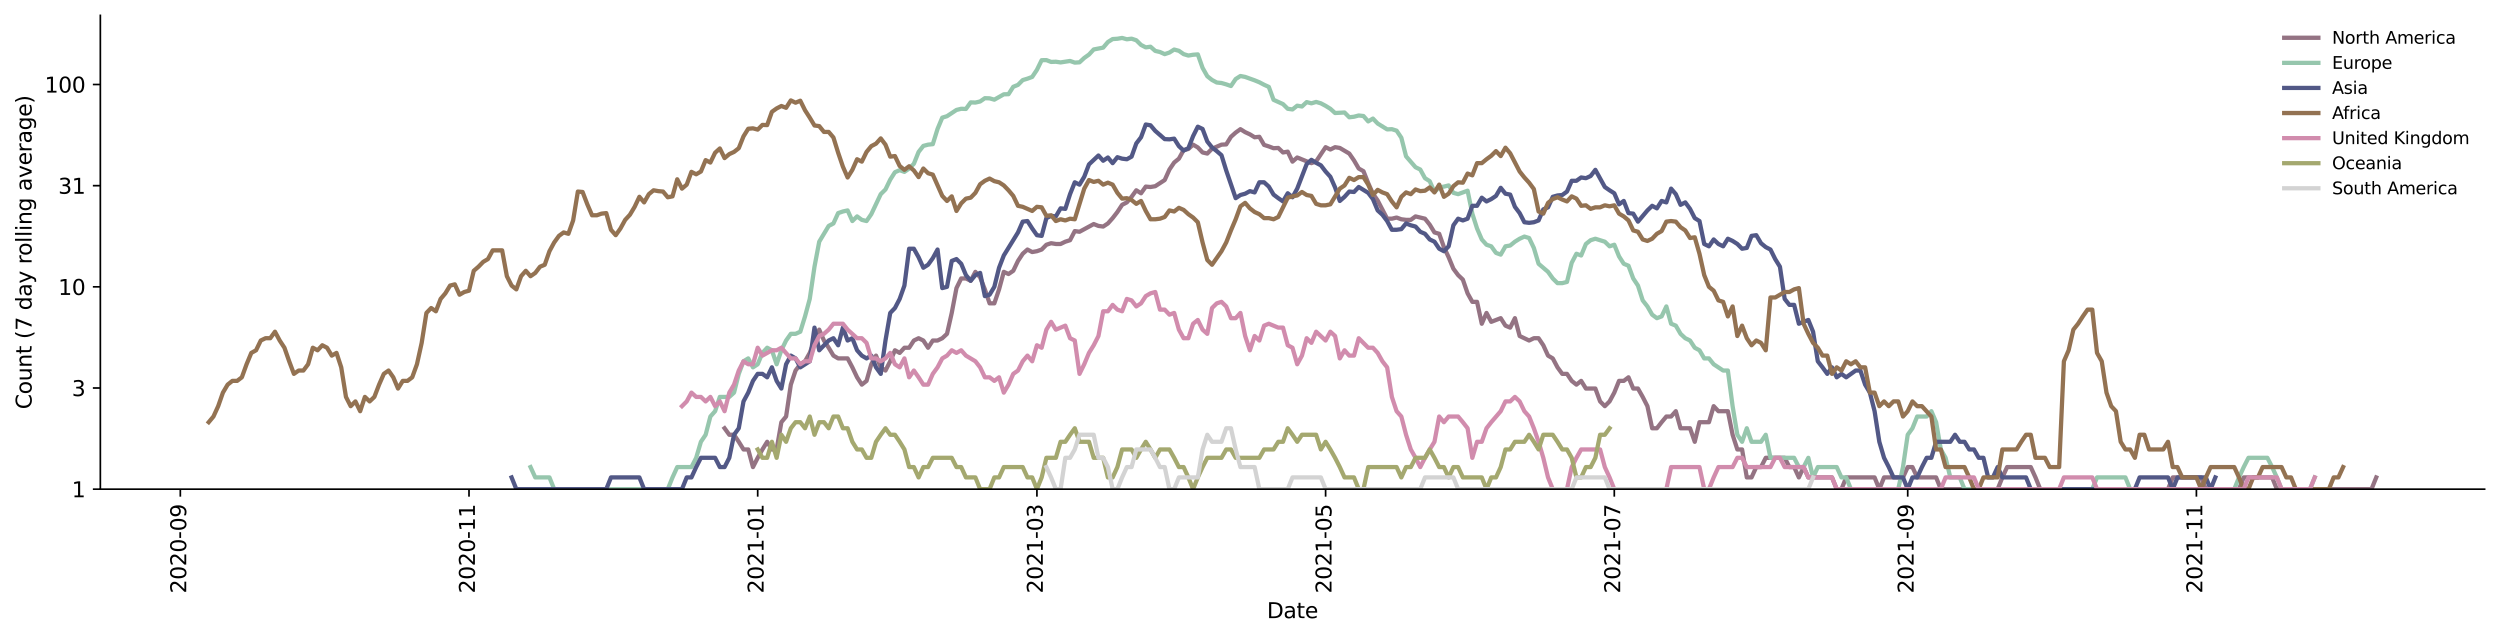 <?xml version="1.0" encoding="utf-8" standalone="no"?>
<!DOCTYPE svg PUBLIC "-//W3C//DTD SVG 1.1//EN"
  "http://www.w3.org/Graphics/SVG/1.1/DTD/svg11.dtd">
<svg height="298.621pt" version="1.1" viewBox="0 0 1170.166 298.621" width="1170.166pt" xmlns="http://www.w3.org/2000/svg" xmlns:xlink="http://www.w3.org/1999/xlink">
 <defs>
  <style type="text/css">*{stroke-linecap:butt;stroke-linejoin:round;}</style>
 </defs>
 <g id="figure_1">
  <g id="patch_1">
   <path d="M 0 298.621 
L 1170.166 298.621 
L 1170.166 0 
L 0 0 
z
" style="fill:#ffffff;"/>
  </g>
  <g id="axes_1">
   <g id="patch_2">
    <path d="M 46.966 228.96 
L 1162.966 228.96 
L 1162.966 7.2 
L 46.966 7.2 
z
" style="fill:#ffffff;"/>
   </g>
   <g id="matplotlib.axis_1">
    <g id="xtick_1">
     <g id="line2d_1">
      <defs>
       <path d="M 0 0 
L 0 3.5 
" id="mc90b6fd03a" style="stroke:#000000;stroke-width:0.8;"/>
      </defs>
      <g>
       <use style="stroke:#000000;stroke-width:0.8;" x="84.402" xlink:href="#mc90b6fd03a" y="228.96"/>
      </g>
     </g>
     <g id="text_1">
      <!-- 2020-09 -->
      <g transform="translate(87.161 277.743)rotate(-90)scale(0.1 -0.1)">
       <defs>
        <path d="M 1228 531 
L 3431 531 
L 3431 0 
L 469 0 
L 469 531 
Q 828 903 1448 1529 
Q 2069 2156 2228 2338 
Q 2531 2678 2651 2914 
Q 2772 3150 2772 3378 
Q 2772 3750 2511 3984 
Q 2250 4219 1831 4219 
Q 1534 4219 1204 4116 
Q 875 4013 500 3803 
L 500 4441 
Q 881 4594 1212 4672 
Q 1544 4750 1819 4750 
Q 2544 4750 2975 4387 
Q 3406 4025 3406 3419 
Q 3406 3131 3298 2873 
Q 3191 2616 2906 2266 
Q 2828 2175 2409 1742 
Q 1991 1309 1228 531 
z
" id="DejaVuSans-32" transform="scale(0.016)"/>
        <path d="M 2034 4250 
Q 1547 4250 1301 3770 
Q 1056 3291 1056 2328 
Q 1056 1369 1301 889 
Q 1547 409 2034 409 
Q 2525 409 2770 889 
Q 3016 1369 3016 2328 
Q 3016 3291 2770 3770 
Q 2525 4250 2034 4250 
z
M 2034 4750 
Q 2819 4750 3233 4129 
Q 3647 3509 3647 2328 
Q 3647 1150 3233 529 
Q 2819 -91 2034 -91 
Q 1250 -91 836 529 
Q 422 1150 422 2328 
Q 422 3509 836 4129 
Q 1250 4750 2034 4750 
z
" id="DejaVuSans-30" transform="scale(0.016)"/>
        <path d="M 313 2009 
L 1997 2009 
L 1997 1497 
L 313 1497 
L 313 2009 
z
" id="DejaVuSans-2d" transform="scale(0.016)"/>
        <path d="M 703 97 
L 703 672 
Q 941 559 1184 500 
Q 1428 441 1663 441 
Q 2288 441 2617 861 
Q 2947 1281 2994 2138 
Q 2813 1869 2534 1725 
Q 2256 1581 1919 1581 
Q 1219 1581 811 2004 
Q 403 2428 403 3163 
Q 403 3881 828 4315 
Q 1253 4750 1959 4750 
Q 2769 4750 3195 4129 
Q 3622 3509 3622 2328 
Q 3622 1225 3098 567 
Q 2575 -91 1691 -91 
Q 1453 -91 1209 -44 
Q 966 3 703 97 
z
M 1959 2075 
Q 2384 2075 2632 2365 
Q 2881 2656 2881 3163 
Q 2881 3666 2632 3958 
Q 2384 4250 1959 4250 
Q 1534 4250 1286 3958 
Q 1038 3666 1038 3163 
Q 1038 2656 1286 2365 
Q 1534 2075 1959 2075 
z
" id="DejaVuSans-39" transform="scale(0.016)"/>
       </defs>
       <use xlink:href="#DejaVuSans-32"/>
       <use x="63.623" xlink:href="#DejaVuSans-30"/>
       <use x="127.246" xlink:href="#DejaVuSans-32"/>
       <use x="190.869" xlink:href="#DejaVuSans-30"/>
       <use x="254.492" xlink:href="#DejaVuSans-2d"/>
       <use x="290.576" xlink:href="#DejaVuSans-30"/>
       <use x="354.199" xlink:href="#DejaVuSans-39"/>
      </g>
     </g>
    </g>
    <g id="xtick_2">
     <g id="line2d_2">
      <g>
       <use style="stroke:#000000;stroke-width:0.8;" x="219.527" xlink:href="#mc90b6fd03a" y="228.96"/>
      </g>
     </g>
     <g id="text_2">
      <!-- 2020-11 -->
      <g transform="translate(222.286 277.743)rotate(-90)scale(0.1 -0.1)">
       <defs>
        <path d="M 794 531 
L 1825 531 
L 1825 4091 
L 703 3866 
L 703 4441 
L 1819 4666 
L 2450 4666 
L 2450 531 
L 3481 531 
L 3481 0 
L 794 0 
L 794 531 
z
" id="DejaVuSans-31" transform="scale(0.016)"/>
       </defs>
       <use xlink:href="#DejaVuSans-32"/>
       <use x="63.623" xlink:href="#DejaVuSans-30"/>
       <use x="127.246" xlink:href="#DejaVuSans-32"/>
       <use x="190.869" xlink:href="#DejaVuSans-30"/>
       <use x="254.492" xlink:href="#DejaVuSans-2d"/>
       <use x="290.576" xlink:href="#DejaVuSans-31"/>
       <use x="354.199" xlink:href="#DejaVuSans-31"/>
      </g>
     </g>
    </g>
    <g id="xtick_3">
     <g id="line2d_3">
      <g>
       <use style="stroke:#000000;stroke-width:0.8;" x="354.652" xlink:href="#mc90b6fd03a" y="228.96"/>
      </g>
     </g>
     <g id="text_3">
      <!-- 2021-01 -->
      <g transform="translate(357.411 277.743)rotate(-90)scale(0.1 -0.1)">
       <use xlink:href="#DejaVuSans-32"/>
       <use x="63.623" xlink:href="#DejaVuSans-30"/>
       <use x="127.246" xlink:href="#DejaVuSans-32"/>
       <use x="190.869" xlink:href="#DejaVuSans-31"/>
       <use x="254.492" xlink:href="#DejaVuSans-2d"/>
       <use x="290.576" xlink:href="#DejaVuSans-30"/>
       <use x="354.199" xlink:href="#DejaVuSans-31"/>
      </g>
     </g>
    </g>
    <g id="xtick_4">
     <g id="line2d_4">
      <g>
       <use style="stroke:#000000;stroke-width:0.8;" x="485.347" xlink:href="#mc90b6fd03a" y="228.96"/>
      </g>
     </g>
     <g id="text_4">
      <!-- 2021-03 -->
      <g transform="translate(488.106 277.743)rotate(-90)scale(0.1 -0.1)">
       <defs>
        <path d="M 2597 2516 
Q 3050 2419 3304 2112 
Q 3559 1806 3559 1356 
Q 3559 666 3084 287 
Q 2609 -91 1734 -91 
Q 1441 -91 1130 -33 
Q 819 25 488 141 
L 488 750 
Q 750 597 1062 519 
Q 1375 441 1716 441 
Q 2309 441 2620 675 
Q 2931 909 2931 1356 
Q 2931 1769 2642 2001 
Q 2353 2234 1838 2234 
L 1294 2234 
L 1294 2753 
L 1863 2753 
Q 2328 2753 2575 2939 
Q 2822 3125 2822 3475 
Q 2822 3834 2567 4026 
Q 2313 4219 1838 4219 
Q 1578 4219 1281 4162 
Q 984 4106 628 3988 
L 628 4550 
Q 988 4650 1302 4700 
Q 1616 4750 1894 4750 
Q 2613 4750 3031 4423 
Q 3450 4097 3450 3541 
Q 3450 3153 3228 2886 
Q 3006 2619 2597 2516 
z
" id="DejaVuSans-33" transform="scale(0.016)"/>
       </defs>
       <use xlink:href="#DejaVuSans-32"/>
       <use x="63.623" xlink:href="#DejaVuSans-30"/>
       <use x="127.246" xlink:href="#DejaVuSans-32"/>
       <use x="190.869" xlink:href="#DejaVuSans-31"/>
       <use x="254.492" xlink:href="#DejaVuSans-2d"/>
       <use x="290.576" xlink:href="#DejaVuSans-30"/>
       <use x="354.199" xlink:href="#DejaVuSans-33"/>
      </g>
     </g>
    </g>
    <g id="xtick_5">
     <g id="line2d_5">
      <g>
       <use style="stroke:#000000;stroke-width:0.8;" x="620.472" xlink:href="#mc90b6fd03a" y="228.96"/>
      </g>
     </g>
     <g id="text_5">
      <!-- 2021-05 -->
      <g transform="translate(623.231 277.743)rotate(-90)scale(0.1 -0.1)">
       <defs>
        <path d="M 691 4666 
L 3169 4666 
L 3169 4134 
L 1269 4134 
L 1269 2991 
Q 1406 3038 1543 3061 
Q 1681 3084 1819 3084 
Q 2600 3084 3056 2656 
Q 3513 2228 3513 1497 
Q 3513 744 3044 326 
Q 2575 -91 1722 -91 
Q 1428 -91 1123 -41 
Q 819 9 494 109 
L 494 744 
Q 775 591 1075 516 
Q 1375 441 1709 441 
Q 2250 441 2565 725 
Q 2881 1009 2881 1497 
Q 2881 1984 2565 2268 
Q 2250 2553 1709 2553 
Q 1456 2553 1204 2497 
Q 953 2441 691 2322 
L 691 4666 
z
" id="DejaVuSans-35" transform="scale(0.016)"/>
       </defs>
       <use xlink:href="#DejaVuSans-32"/>
       <use x="63.623" xlink:href="#DejaVuSans-30"/>
       <use x="127.246" xlink:href="#DejaVuSans-32"/>
       <use x="190.869" xlink:href="#DejaVuSans-31"/>
       <use x="254.492" xlink:href="#DejaVuSans-2d"/>
       <use x="290.576" xlink:href="#DejaVuSans-30"/>
       <use x="354.199" xlink:href="#DejaVuSans-35"/>
      </g>
     </g>
    </g>
    <g id="xtick_6">
     <g id="line2d_6">
      <g>
       <use style="stroke:#000000;stroke-width:0.8;" x="755.597" xlink:href="#mc90b6fd03a" y="228.96"/>
      </g>
     </g>
     <g id="text_6">
      <!-- 2021-07 -->
      <g transform="translate(758.356 277.743)rotate(-90)scale(0.1 -0.1)">
       <defs>
        <path d="M 525 4666 
L 3525 4666 
L 3525 4397 
L 1831 0 
L 1172 0 
L 2766 4134 
L 525 4134 
L 525 4666 
z
" id="DejaVuSans-37" transform="scale(0.016)"/>
       </defs>
       <use xlink:href="#DejaVuSans-32"/>
       <use x="63.623" xlink:href="#DejaVuSans-30"/>
       <use x="127.246" xlink:href="#DejaVuSans-32"/>
       <use x="190.869" xlink:href="#DejaVuSans-31"/>
       <use x="254.492" xlink:href="#DejaVuSans-2d"/>
       <use x="290.576" xlink:href="#DejaVuSans-30"/>
       <use x="354.199" xlink:href="#DejaVuSans-37"/>
      </g>
     </g>
    </g>
    <g id="xtick_7">
     <g id="line2d_7">
      <g>
       <use style="stroke:#000000;stroke-width:0.8;" x="892.937" xlink:href="#mc90b6fd03a" y="228.96"/>
      </g>
     </g>
     <g id="text_7">
      <!-- 2021-09 -->
      <g transform="translate(895.696 277.743)rotate(-90)scale(0.1 -0.1)">
       <use xlink:href="#DejaVuSans-32"/>
       <use x="63.623" xlink:href="#DejaVuSans-30"/>
       <use x="127.246" xlink:href="#DejaVuSans-32"/>
       <use x="190.869" xlink:href="#DejaVuSans-31"/>
       <use x="254.492" xlink:href="#DejaVuSans-2d"/>
       <use x="290.576" xlink:href="#DejaVuSans-30"/>
       <use x="354.199" xlink:href="#DejaVuSans-39"/>
      </g>
     </g>
    </g>
    <g id="xtick_8">
     <g id="line2d_8">
      <g>
       <use style="stroke:#000000;stroke-width:0.8;" x="1028.062" xlink:href="#mc90b6fd03a" y="228.96"/>
      </g>
     </g>
     <g id="text_8">
      <!-- 2021-11 -->
      <g transform="translate(1030.821 277.743)rotate(-90)scale(0.1 -0.1)">
       <use xlink:href="#DejaVuSans-32"/>
       <use x="63.623" xlink:href="#DejaVuSans-30"/>
       <use x="127.246" xlink:href="#DejaVuSans-32"/>
       <use x="190.869" xlink:href="#DejaVuSans-31"/>
       <use x="254.492" xlink:href="#DejaVuSans-2d"/>
       <use x="290.576" xlink:href="#DejaVuSans-31"/>
       <use x="354.199" xlink:href="#DejaVuSans-31"/>
      </g>
     </g>
    </g>
    <g id="text_9">
     <!-- Date -->
     <g transform="translate(593.015 289.341)scale(0.1 -0.1)">
      <defs>
       <path d="M 1259 4147 
L 1259 519 
L 2022 519 
Q 2988 519 3436 956 
Q 3884 1394 3884 2338 
Q 3884 3275 3436 3711 
Q 2988 4147 2022 4147 
L 1259 4147 
z
M 628 4666 
L 1925 4666 
Q 3281 4666 3915 4102 
Q 4550 3538 4550 2338 
Q 4550 1131 3912 565 
Q 3275 0 1925 0 
L 628 0 
L 628 4666 
z
" id="DejaVuSans-44" transform="scale(0.016)"/>
       <path d="M 2194 1759 
Q 1497 1759 1228 1600 
Q 959 1441 959 1056 
Q 959 750 1161 570 
Q 1363 391 1709 391 
Q 2188 391 2477 730 
Q 2766 1069 2766 1631 
L 2766 1759 
L 2194 1759 
z
M 3341 1997 
L 3341 0 
L 2766 0 
L 2766 531 
Q 2569 213 2275 61 
Q 1981 -91 1556 -91 
Q 1019 -91 701 211 
Q 384 513 384 1019 
Q 384 1609 779 1909 
Q 1175 2209 1959 2209 
L 2766 2209 
L 2766 2266 
Q 2766 2663 2505 2880 
Q 2244 3097 1772 3097 
Q 1472 3097 1187 3025 
Q 903 2953 641 2809 
L 641 3341 
Q 956 3463 1253 3523 
Q 1550 3584 1831 3584 
Q 2591 3584 2966 3190 
Q 3341 2797 3341 1997 
z
" id="DejaVuSans-61" transform="scale(0.016)"/>
       <path d="M 1172 4494 
L 1172 3500 
L 2356 3500 
L 2356 3053 
L 1172 3053 
L 1172 1153 
Q 1172 725 1289 603 
Q 1406 481 1766 481 
L 2356 481 
L 2356 0 
L 1766 0 
Q 1100 0 847 248 
Q 594 497 594 1153 
L 594 3053 
L 172 3053 
L 172 3500 
L 594 3500 
L 594 4494 
L 1172 4494 
z
" id="DejaVuSans-74" transform="scale(0.016)"/>
       <path d="M 3597 1894 
L 3597 1613 
L 953 1613 
Q 991 1019 1311 708 
Q 1631 397 2203 397 
Q 2534 397 2845 478 
Q 3156 559 3463 722 
L 3463 178 
Q 3153 47 2828 -22 
Q 2503 -91 2169 -91 
Q 1331 -91 842 396 
Q 353 884 353 1716 
Q 353 2575 817 3079 
Q 1281 3584 2069 3584 
Q 2775 3584 3186 3129 
Q 3597 2675 3597 1894 
z
M 3022 2063 
Q 3016 2534 2758 2815 
Q 2500 3097 2075 3097 
Q 1594 3097 1305 2825 
Q 1016 2553 972 2059 
L 3022 2063 
z
" id="DejaVuSans-65" transform="scale(0.016)"/>
      </defs>
      <use xlink:href="#DejaVuSans-44"/>
      <use x="77.002" xlink:href="#DejaVuSans-61"/>
      <use x="138.281" xlink:href="#DejaVuSans-74"/>
      <use x="177.49" xlink:href="#DejaVuSans-65"/>
     </g>
    </g>
   </g>
   <g id="matplotlib.axis_2">
    <g id="ytick_1">
     <g id="line2d_9">
      <defs>
       <path d="M 0 0 
L -3.5 0 
" id="m0e89d07a00" style="stroke:#000000;stroke-width:0.8;"/>
      </defs>
      <g>
       <use style="stroke:#000000;stroke-width:0.8;" x="46.966" xlink:href="#m0e89d07a00" y="228.96"/>
      </g>
     </g>
     <g id="text_10">
      <!-- 1 -->
      <g transform="translate(33.603 232.759)scale(0.1 -0.1)">
       <use xlink:href="#DejaVuSans-31"/>
      </g>
     </g>
    </g>
    <g id="ytick_2">
     <g id="line2d_10">
      <g>
       <use style="stroke:#000000;stroke-width:0.8;" x="46.966" xlink:href="#m0e89d07a00" y="181.608"/>
      </g>
     </g>
     <g id="text_11">
      <!-- 3 -->
      <g transform="translate(33.603 185.407)scale(0.1 -0.1)">
       <use xlink:href="#DejaVuSans-33"/>
      </g>
     </g>
    </g>
    <g id="ytick_3">
     <g id="line2d_11">
      <g>
       <use style="stroke:#000000;stroke-width:0.8;" x="46.966" xlink:href="#m0e89d07a00" y="134.255"/>
      </g>
     </g>
     <g id="text_12">
      <!-- 10 -->
      <g transform="translate(27.241 138.054)scale(0.1 -0.1)">
       <use xlink:href="#DejaVuSans-31"/>
       <use x="63.623" xlink:href="#DejaVuSans-30"/>
      </g>
     </g>
    </g>
    <g id="ytick_4">
     <g id="line2d_12">
      <g>
       <use style="stroke:#000000;stroke-width:0.8;" x="46.966" xlink:href="#m0e89d07a00" y="86.903"/>
      </g>
     </g>
     <g id="text_13">
      <!-- 31 -->
      <g transform="translate(27.241 90.702)scale(0.1 -0.1)">
       <use xlink:href="#DejaVuSans-33"/>
       <use x="63.623" xlink:href="#DejaVuSans-31"/>
      </g>
     </g>
    </g>
    <g id="ytick_5">
     <g id="line2d_13">
      <g>
       <use style="stroke:#000000;stroke-width:0.8;" x="46.966" xlink:href="#m0e89d07a00" y="39.55"/>
      </g>
     </g>
     <g id="text_14">
      <!-- 100 -->
      <g transform="translate(20.878 43.349)scale(0.1 -0.1)">
       <use xlink:href="#DejaVuSans-31"/>
       <use x="63.623" xlink:href="#DejaVuSans-30"/>
       <use x="127.246" xlink:href="#DejaVuSans-30"/>
      </g>
     </g>
    </g>
    <g id="text_15">
     <!-- Count (7 day rolling average) -->
     <g transform="translate(14.798 191.548)rotate(-90)scale(0.1 -0.1)">
      <defs>
       <path d="M 4122 4306 
L 4122 3641 
Q 3803 3938 3442 4084 
Q 3081 4231 2675 4231 
Q 1875 4231 1450 3742 
Q 1025 3253 1025 2328 
Q 1025 1406 1450 917 
Q 1875 428 2675 428 
Q 3081 428 3442 575 
Q 3803 722 4122 1019 
L 4122 359 
Q 3791 134 3420 21 
Q 3050 -91 2638 -91 
Q 1578 -91 968 557 
Q 359 1206 359 2328 
Q 359 3453 968 4101 
Q 1578 4750 2638 4750 
Q 3056 4750 3426 4639 
Q 3797 4528 4122 4306 
z
" id="DejaVuSans-43" transform="scale(0.016)"/>
       <path d="M 1959 3097 
Q 1497 3097 1228 2736 
Q 959 2375 959 1747 
Q 959 1119 1226 758 
Q 1494 397 1959 397 
Q 2419 397 2687 759 
Q 2956 1122 2956 1747 
Q 2956 2369 2687 2733 
Q 2419 3097 1959 3097 
z
M 1959 3584 
Q 2709 3584 3137 3096 
Q 3566 2609 3566 1747 
Q 3566 888 3137 398 
Q 2709 -91 1959 -91 
Q 1206 -91 779 398 
Q 353 888 353 1747 
Q 353 2609 779 3096 
Q 1206 3584 1959 3584 
z
" id="DejaVuSans-6f" transform="scale(0.016)"/>
       <path d="M 544 1381 
L 544 3500 
L 1119 3500 
L 1119 1403 
Q 1119 906 1312 657 
Q 1506 409 1894 409 
Q 2359 409 2629 706 
Q 2900 1003 2900 1516 
L 2900 3500 
L 3475 3500 
L 3475 0 
L 2900 0 
L 2900 538 
Q 2691 219 2414 64 
Q 2138 -91 1772 -91 
Q 1169 -91 856 284 
Q 544 659 544 1381 
z
M 1991 3584 
L 1991 3584 
z
" id="DejaVuSans-75" transform="scale(0.016)"/>
       <path d="M 3513 2113 
L 3513 0 
L 2938 0 
L 2938 2094 
Q 2938 2591 2744 2837 
Q 2550 3084 2163 3084 
Q 1697 3084 1428 2787 
Q 1159 2491 1159 1978 
L 1159 0 
L 581 0 
L 581 3500 
L 1159 3500 
L 1159 2956 
Q 1366 3272 1645 3428 
Q 1925 3584 2291 3584 
Q 2894 3584 3203 3211 
Q 3513 2838 3513 2113 
z
" id="DejaVuSans-6e" transform="scale(0.016)"/>
       <path id="DejaVuSans-20" transform="scale(0.016)"/>
       <path d="M 1984 4856 
Q 1566 4138 1362 3434 
Q 1159 2731 1159 2009 
Q 1159 1288 1364 580 
Q 1569 -128 1984 -844 
L 1484 -844 
Q 1016 -109 783 600 
Q 550 1309 550 2009 
Q 550 2706 781 3412 
Q 1013 4119 1484 4856 
L 1984 4856 
z
" id="DejaVuSans-28" transform="scale(0.016)"/>
       <path d="M 2906 2969 
L 2906 4863 
L 3481 4863 
L 3481 0 
L 2906 0 
L 2906 525 
Q 2725 213 2448 61 
Q 2172 -91 1784 -91 
Q 1150 -91 751 415 
Q 353 922 353 1747 
Q 353 2572 751 3078 
Q 1150 3584 1784 3584 
Q 2172 3584 2448 3432 
Q 2725 3281 2906 2969 
z
M 947 1747 
Q 947 1113 1208 752 
Q 1469 391 1925 391 
Q 2381 391 2643 752 
Q 2906 1113 2906 1747 
Q 2906 2381 2643 2742 
Q 2381 3103 1925 3103 
Q 1469 3103 1208 2742 
Q 947 2381 947 1747 
z
" id="DejaVuSans-64" transform="scale(0.016)"/>
       <path d="M 2059 -325 
Q 1816 -950 1584 -1140 
Q 1353 -1331 966 -1331 
L 506 -1331 
L 506 -850 
L 844 -850 
Q 1081 -850 1212 -737 
Q 1344 -625 1503 -206 
L 1606 56 
L 191 3500 
L 800 3500 
L 1894 763 
L 2988 3500 
L 3597 3500 
L 2059 -325 
z
" id="DejaVuSans-79" transform="scale(0.016)"/>
       <path d="M 2631 2963 
Q 2534 3019 2420 3045 
Q 2306 3072 2169 3072 
Q 1681 3072 1420 2755 
Q 1159 2438 1159 1844 
L 1159 0 
L 581 0 
L 581 3500 
L 1159 3500 
L 1159 2956 
Q 1341 3275 1631 3429 
Q 1922 3584 2338 3584 
Q 2397 3584 2469 3576 
Q 2541 3569 2628 3553 
L 2631 2963 
z
" id="DejaVuSans-72" transform="scale(0.016)"/>
       <path d="M 603 4863 
L 1178 4863 
L 1178 0 
L 603 0 
L 603 4863 
z
" id="DejaVuSans-6c" transform="scale(0.016)"/>
       <path d="M 603 3500 
L 1178 3500 
L 1178 0 
L 603 0 
L 603 3500 
z
M 603 4863 
L 1178 4863 
L 1178 4134 
L 603 4134 
L 603 4863 
z
" id="DejaVuSans-69" transform="scale(0.016)"/>
       <path d="M 2906 1791 
Q 2906 2416 2648 2759 
Q 2391 3103 1925 3103 
Q 1463 3103 1205 2759 
Q 947 2416 947 1791 
Q 947 1169 1205 825 
Q 1463 481 1925 481 
Q 2391 481 2648 825 
Q 2906 1169 2906 1791 
z
M 3481 434 
Q 3481 -459 3084 -895 
Q 2688 -1331 1869 -1331 
Q 1566 -1331 1297 -1286 
Q 1028 -1241 775 -1147 
L 775 -588 
Q 1028 -725 1275 -790 
Q 1522 -856 1778 -856 
Q 2344 -856 2625 -561 
Q 2906 -266 2906 331 
L 2906 616 
Q 2728 306 2450 153 
Q 2172 0 1784 0 
Q 1141 0 747 490 
Q 353 981 353 1791 
Q 353 2603 747 3093 
Q 1141 3584 1784 3584 
Q 2172 3584 2450 3431 
Q 2728 3278 2906 2969 
L 2906 3500 
L 3481 3500 
L 3481 434 
z
" id="DejaVuSans-67" transform="scale(0.016)"/>
       <path d="M 191 3500 
L 800 3500 
L 1894 563 
L 2988 3500 
L 3597 3500 
L 2284 0 
L 1503 0 
L 191 3500 
z
" id="DejaVuSans-76" transform="scale(0.016)"/>
       <path d="M 513 4856 
L 1013 4856 
Q 1481 4119 1714 3412 
Q 1947 2706 1947 2009 
Q 1947 1309 1714 600 
Q 1481 -109 1013 -844 
L 513 -844 
Q 928 -128 1133 580 
Q 1338 1288 1338 2009 
Q 1338 2731 1133 3434 
Q 928 4138 513 4856 
z
" id="DejaVuSans-29" transform="scale(0.016)"/>
      </defs>
      <use xlink:href="#DejaVuSans-43"/>
      <use x="69.824" xlink:href="#DejaVuSans-6f"/>
      <use x="131.006" xlink:href="#DejaVuSans-75"/>
      <use x="194.385" xlink:href="#DejaVuSans-6e"/>
      <use x="257.764" xlink:href="#DejaVuSans-74"/>
      <use x="296.973" xlink:href="#DejaVuSans-20"/>
      <use x="328.76" xlink:href="#DejaVuSans-28"/>
      <use x="367.773" xlink:href="#DejaVuSans-37"/>
      <use x="431.396" xlink:href="#DejaVuSans-20"/>
      <use x="463.184" xlink:href="#DejaVuSans-64"/>
      <use x="526.66" xlink:href="#DejaVuSans-61"/>
      <use x="587.939" xlink:href="#DejaVuSans-79"/>
      <use x="647.119" xlink:href="#DejaVuSans-20"/>
      <use x="678.906" xlink:href="#DejaVuSans-72"/>
      <use x="717.77" xlink:href="#DejaVuSans-6f"/>
      <use x="778.951" xlink:href="#DejaVuSans-6c"/>
      <use x="806.734" xlink:href="#DejaVuSans-6c"/>
      <use x="834.518" xlink:href="#DejaVuSans-69"/>
      <use x="862.301" xlink:href="#DejaVuSans-6e"/>
      <use x="925.68" xlink:href="#DejaVuSans-67"/>
      <use x="989.156" xlink:href="#DejaVuSans-20"/>
      <use x="1020.943" xlink:href="#DejaVuSans-61"/>
      <use x="1082.223" xlink:href="#DejaVuSans-76"/>
      <use x="1141.402" xlink:href="#DejaVuSans-65"/>
      <use x="1202.926" xlink:href="#DejaVuSans-72"/>
      <use x="1244.039" xlink:href="#DejaVuSans-61"/>
      <use x="1305.318" xlink:href="#DejaVuSans-67"/>
      <use x="1368.795" xlink:href="#DejaVuSans-65"/>
      <use x="1430.318" xlink:href="#DejaVuSans-29"/>
     </g>
    </g>
   </g>
   <g id="line2d_14">
    <path clip-path="url(#pf51b968e26)" d="M 339.146 200.451 
L 341.361 203.499 
L 343.576 203.499 
L 345.791 206.791 
L 348.007 210.37 
L 350.222 210.37 
L 352.437 218.623 
L 354.652 214.29 
L 356.867 210.37 
L 359.082 206.791 
L 361.298 210.37 
L 363.513 210.37 
L 365.728 197.613 
L 367.943 194.959 
L 370.158 180.033 
L 372.373 173.438 
L 374.588 170.499 
L 376.804 169.104 
L 379.019 165.184 
L 381.234 159.382 
L 383.449 154.297 
L 385.664 159.382 
L 387.879 162.764 
L 390.095 166.45 
L 392.31 167.756 
L 396.74 167.756 
L 398.955 171.942 
L 401.17 176.603 
L 403.386 180.033 
L 405.601 178.282 
L 407.816 170.499 
L 410.031 166.45 
L 412.246 171.942 
L 414.461 173.438 
L 416.677 169.104 
L 418.892 163.956 
L 421.107 165.184 
L 423.322 162.764 
L 425.537 162.764 
L 427.752 159.382 
L 429.968 158.313 
L 432.183 159.382 
L 434.398 162.764 
L 436.613 159.382 
L 438.828 159.382 
L 441.043 158.313 
L 443.259 156.256 
L 445.474 146.481 
L 447.689 134.847 
L 449.904 130.335 
L 452.119 130.335 
L 454.334 131.417 
L 456.55 127.249 
L 458.765 129.804 
L 460.98 135.447 
L 463.195 141.99 
L 465.41 141.99 
L 467.625 135.447 
L 469.841 127.249 
L 472.056 128.252 
L 474.271 126.756 
L 476.486 122.13 
L 478.701 118.771 
L 480.916 116.802 
L 483.132 117.972 
L 485.347 117.578 
L 487.562 116.802 
L 489.777 114.558 
L 491.992 113.837 
L 494.207 114.196 
L 496.423 114.196 
L 498.638 113.128 
L 500.853 112.43 
L 503.068 108.166 
L 505.283 108.479 
L 511.929 104.874 
L 514.144 105.746 
L 516.359 106.041 
L 518.574 104.587 
L 520.789 102.094 
L 523.005 99.238 
L 525.22 95.869 
L 527.435 94.73 
L 529.65 92.117 
L 531.865 89.069 
L 534.08 90.464 
L 536.296 87.343 
L 538.511 87.532 
L 540.726 87.156 
L 545.156 84.268 
L 547.371 79.347 
L 549.587 76.078 
L 551.802 74.262 
L 554.017 70.231 
L 556.232 69.738 
L 558.447 67.708 
L 560.662 69.01 
L 562.877 71.361 
L 565.093 71.874 
L 567.308 69.616 
L 571.738 67.708 
L 573.953 67.592 
L 576.168 64.032 
L 578.384 62.056 
L 580.599 60.462 
L 582.814 61.853 
L 585.029 62.877 
L 587.244 64.246 
L 589.459 64.032 
L 591.675 67.825 
L 593.89 68.532 
L 596.105 69.373 
L 598.32 69.251 
L 600.535 71.361 
L 602.75 70.981 
L 604.966 75.652 
L 607.181 73.719 
L 611.611 75.511 
L 613.826 76.365 
L 616.041 75.511 
L 620.472 68.89 
L 622.687 69.984 
L 624.902 68.89 
L 627.117 69.251 
L 631.548 71.874 
L 633.763 75.091 
L 635.978 78.885 
L 638.193 80.127 
L 640.408 85.687 
L 642.623 90.667 
L 644.839 93.84 
L 649.269 102.364 
L 651.484 102.364 
L 653.699 101.826 
L 655.914 102.635 
L 658.13 102.908 
L 660.345 102.908 
L 662.56 101.295 
L 666.99 102.364 
L 669.205 105.163 
L 671.421 108.794 
L 673.636 109.432 
L 675.851 115.665 
L 678.066 120.416 
L 680.281 125.788 
L 682.496 128.763 
L 684.712 130.873 
L 686.927 137.303 
L 689.142 141.287 
L 691.357 141.287 
L 693.572 151.524 
L 695.787 146.481 
L 698.003 150.639 
L 702.433 148.925 
L 704.648 152.428 
L 706.863 153.352 
L 709.078 148.925 
L 711.294 157.272 
L 715.724 159.382 
L 717.939 158.313 
L 720.154 158.313 
L 722.369 161.605 
L 724.585 166.45 
L 726.8 167.756 
L 729.015 171.942 
L 731.23 174.99 
L 733.445 174.99 
L 735.66 178.282 
L 737.876 180.033 
L 740.091 178.282 
L 742.306 181.861 
L 746.736 181.861 
L 748.951 187.891 
L 751.166 190.114 
L 753.382 187.891 
L 755.597 183.774 
L 757.812 178.282 
L 760.027 178.282 
L 762.242 176.603 
L 764.457 181.861 
L 766.673 181.861 
L 768.888 185.781 
L 771.103 190.114 
L 773.318 200.451 
L 775.533 200.451 
L 777.748 197.613 
L 779.964 194.959 
L 782.179 194.959 
L 784.394 192.465 
L 786.609 200.451 
L 791.039 200.451 
L 793.255 206.791 
L 795.47 197.613 
L 799.9 197.613 
L 802.115 190.114 
L 804.33 192.465 
L 808.761 192.465 
L 810.976 203.499 
L 813.191 210.37 
L 815.406 210.37 
L 817.621 223.468 
L 819.837 223.468 
L 822.052 218.623 
L 824.267 218.623 
L 826.482 214.29 
L 835.343 214.29 
L 837.558 218.623 
L 839.773 218.623 
L 841.988 223.468 
L 844.203 218.623 
L 846.419 223.468 
L 857.494 223.468 
L 859.71 228.96 
L 861.925 228.96 
L 864.14 223.468 
L 877.431 223.468 
L 879.646 228.96 
L 881.861 223.468 
L 890.722 223.468 
L 892.937 218.623 
L 895.152 218.623 
L 897.367 223.468 
L 906.228 223.468 
L 908.443 228.96 
L 935.025 228.96 
L 937.24 223.468 
L 939.456 218.623 
L 950.531 218.623 
L 952.746 223.468 
L 954.962 228.96 
L 1014.771 228.96 
L 1016.986 223.468 
L 1030.277 223.468 
L 1032.492 228.96 
L 1047.999 228.96 
L 1050.214 223.468 
L 1063.505 223.468 
L 1065.72 228.96 
L 1110.023 228.96 
L 1112.238 223.468 
L 1112.238 223.468 
" style="fill:none;stroke:#947383;stroke-linecap:square;stroke-width:2;"/>
   </g>
   <g id="line2d_15">
    <path clip-path="url(#pf51b968e26)" d="M 248.324 218.623 
L 250.539 223.468 
L 257.185 223.468 
L 259.4 228.96 
L 312.564 228.96 
L 314.779 223.468 
L 316.994 218.623 
L 323.64 218.623 
L 325.855 214.29 
L 328.07 206.791 
L 330.285 203.499 
L 332.5 194.959 
L 334.716 192.465 
L 336.931 185.781 
L 341.361 185.781 
L 343.576 183.774 
L 345.791 174.99 
L 348.007 169.104 
L 350.222 167.756 
L 352.437 171.942 
L 354.652 170.499 
L 356.867 165.184 
L 359.082 162.764 
L 361.298 163.956 
L 363.513 170.499 
L 365.728 163.956 
L 367.943 159.382 
L 370.158 156.256 
L 372.373 156.256 
L 374.588 155.265 
L 376.804 148.094 
L 379.019 139.915 
L 381.234 124.843 
L 383.449 113.128 
L 387.879 105.746 
L 390.095 104.587 
L 392.31 99.743 
L 394.525 98.988 
L 396.74 98.493 
L 398.955 103.46 
L 401.17 101.295 
L 403.386 102.908 
L 405.601 103.46 
L 407.816 100.254 
L 412.246 90.871 
L 414.461 88.679 
L 416.677 84.095 
L 418.892 80.603 
L 421.107 79.657 
L 423.322 80.444 
L 425.537 78.885 
L 427.752 76.654 
L 429.968 71.107 
L 432.183 68.295 
L 434.398 67.708 
L 436.613 67.476 
L 438.828 60.365 
L 441.043 55.068 
L 443.259 54.388 
L 447.689 51.461 
L 449.904 50.915 
L 452.119 50.993 
L 454.334 47.928 
L 456.55 48 
L 458.765 47.498 
L 460.98 45.959 
L 463.195 46.028 
L 465.41 46.651 
L 469.841 44.146 
L 472.056 44.08 
L 474.271 40.622 
L 476.486 39.727 
L 478.701 37.487 
L 480.916 36.822 
L 483.132 36.006 
L 485.347 32.693 
L 487.562 28.176 
L 489.777 28.131 
L 491.992 28.986 
L 494.207 28.895 
L 496.423 29.214 
L 500.853 28.534 
L 503.068 29.305 
L 505.283 29.168 
L 507.498 27.12 
L 509.714 25.543 
L 511.929 23.148 
L 516.359 22.29 
L 518.574 19.672 
L 520.789 18.282 
L 523.005 18.142 
L 525.22 17.76 
L 527.435 18.387 
L 529.65 18.107 
L 531.865 18.847 
L 534.08 21.035 
L 536.296 22.174 
L 538.511 21.867 
L 540.726 23.824 
L 542.941 24.349 
L 545.156 25.335 
L 547.371 24.593 
L 549.587 23.188 
L 551.802 23.784 
L 554.017 25.335 
L 556.232 26.006 
L 558.447 25.627 
L 560.662 25.46 
L 562.877 31.758 
L 565.093 35.683 
L 567.308 37.432 
L 569.523 38.621 
L 571.738 38.851 
L 573.953 39.491 
L 576.168 40.261 
L 578.384 36.988 
L 580.599 35.577 
L 582.814 36.006 
L 587.244 37.599 
L 589.459 38.506 
L 591.675 39.668 
L 593.89 40.682 
L 596.105 46.721 
L 600.535 48.728 
L 602.75 50.915 
L 604.966 51.226 
L 607.181 49.469 
L 609.396 49.845 
L 611.611 47.784 
L 613.826 48.362 
L 616.041 47.712 
L 618.257 48.362 
L 620.472 49.544 
L 622.687 50.915 
L 624.902 52.899 
L 629.332 52.655 
L 631.548 54.897 
L 633.763 54.642 
L 635.978 54.053 
L 638.193 54.304 
L 640.408 56.819 
L 642.623 55.499 
L 644.839 57.814 
L 649.269 60.56 
L 651.484 60.462 
L 653.699 61.152 
L 655.914 64.461 
L 658.13 73.184 
L 662.56 78.278 
L 664.775 79.347 
L 666.99 83.406 
L 669.205 84.795 
L 671.421 89.86 
L 673.636 87.721 
L 675.851 87.343 
L 678.066 86.784 
L 680.281 90.262 
L 682.496 90.871 
L 686.927 89.266 
L 689.142 99.998 
L 691.357 106.938 
L 693.572 112.086 
L 695.787 114.558 
L 698.003 115.293 
L 700.218 118.369 
L 702.433 119.176 
L 704.648 115.293 
L 706.863 114.924 
L 709.078 113.128 
L 711.294 111.745 
L 713.509 110.738 
L 715.724 111.406 
L 717.939 116.041 
L 720.154 123.464 
L 724.585 127.249 
L 726.8 130.335 
L 729.015 132.529 
L 731.23 132.529 
L 733.445 131.969 
L 735.66 123.015 
L 737.876 118.771 
L 740.091 119.585 
L 742.306 114.196 
L 744.521 112.43 
L 746.736 111.745 
L 751.166 113.128 
L 753.382 115.293 
L 755.597 114.558 
L 757.812 119.998 
L 760.027 123.464 
L 762.242 124.378 
L 764.457 130.335 
L 766.673 133.672 
L 768.888 140.595 
L 771.103 143.433 
L 773.318 147.28 
L 775.533 148.925 
L 777.748 148.094 
L 779.964 143.433 
L 782.179 151.524 
L 784.394 152.428 
L 786.609 156.256 
L 788.824 158.313 
L 791.039 159.382 
L 793.255 162.764 
L 795.47 163.956 
L 797.685 167.756 
L 799.9 167.756 
L 802.115 170.499 
L 806.546 173.438 
L 808.761 173.438 
L 810.976 190.114 
L 813.191 203.499 
L 815.406 206.791 
L 817.621 200.451 
L 819.837 206.791 
L 824.267 206.791 
L 826.482 203.499 
L 828.697 214.29 
L 839.773 214.29 
L 841.988 218.623 
L 844.203 218.623 
L 846.419 214.29 
L 848.634 223.468 
L 850.849 218.623 
L 859.71 218.623 
L 861.925 223.468 
L 864.14 223.468 
L 866.355 228.96 
L 888.507 228.96 
L 890.722 218.623 
L 892.937 203.499 
L 895.152 200.451 
L 897.367 194.959 
L 901.798 194.959 
L 904.013 192.465 
L 906.228 197.613 
L 908.443 210.37 
L 910.658 214.29 
L 912.874 223.468 
L 917.304 223.468 
L 919.519 228.96 
L 979.328 228.96 
L 981.544 223.468 
L 994.835 223.468 
L 997.05 228.96 
L 1045.783 228.96 
L 1047.999 223.468 
L 1050.214 218.623 
L 1052.429 214.29 
L 1061.29 214.29 
L 1063.505 218.623 
L 1065.72 223.468 
L 1067.935 228.96 
L 1081.226 228.96 
L 1083.441 223.468 
L 1083.441 223.468 
" style="fill:none;stroke:#96c6ad;stroke-linecap:square;stroke-width:2;"/>
   </g>
   <g id="line2d_16">
    <path clip-path="url(#pf51b968e26)" d="M 239.463 223.468 
L 241.679 228.96 
L 283.767 228.96 
L 285.982 223.468 
L 299.273 223.468 
L 301.488 228.96 
L 319.209 228.96 
L 321.425 223.468 
L 323.64 223.468 
L 325.855 218.623 
L 328.07 214.29 
L 334.716 214.29 
L 336.931 218.623 
L 339.146 218.623 
L 341.361 214.29 
L 343.576 203.499 
L 345.791 200.451 
L 348.007 187.891 
L 350.222 183.774 
L 352.437 178.282 
L 354.652 174.99 
L 356.867 174.99 
L 359.082 176.603 
L 361.298 171.942 
L 363.513 178.282 
L 365.728 181.861 
L 367.943 170.499 
L 370.158 166.45 
L 372.373 167.756 
L 374.588 171.942 
L 379.019 169.104 
L 381.234 153.352 
L 383.449 163.956 
L 387.879 159.382 
L 390.095 158.313 
L 392.31 161.605 
L 394.525 153.352 
L 396.74 159.382 
L 398.955 158.313 
L 401.17 163.956 
L 403.386 166.45 
L 405.601 167.756 
L 407.816 166.45 
L 410.031 171.942 
L 412.246 174.99 
L 414.461 159.382 
L 416.677 146.481 
L 418.892 144.174 
L 421.107 139.915 
L 423.322 133.672 
L 425.537 116.42 
L 427.752 116.42 
L 429.968 120.416 
L 432.183 125.313 
L 434.398 123.919 
L 436.613 120.838 
L 438.828 116.802 
L 441.043 134.847 
L 443.259 134.255 
L 445.474 122.13 
L 447.689 121.264 
L 449.904 123.464 
L 452.119 128.763 
L 454.334 131.417 
L 456.55 128.763 
L 458.765 127.747 
L 460.98 138.589 
L 463.195 137.941 
L 465.41 134.255 
L 467.625 125.313 
L 469.841 119.585 
L 476.486 108.794 
L 478.701 103.739 
L 480.916 103.46 
L 483.132 106.938 
L 485.347 110.079 
L 487.562 110.407 
L 489.777 102.094 
L 491.992 101.032 
L 494.207 101.295 
L 496.423 97.519 
L 498.638 97.76 
L 500.853 90.871 
L 503.068 85.328 
L 505.283 86.415 
L 507.498 82.729 
L 509.714 76.944 
L 514.144 72.786 
L 516.359 75.23 
L 518.574 73.719 
L 520.789 76.365 
L 523.005 73.585 
L 525.22 74.262 
L 527.435 74.537 
L 529.65 73.317 
L 531.865 67.13 
L 534.08 64.246 
L 536.296 58.275 
L 538.511 58.647 
L 540.726 61.252 
L 545.156 65.112 
L 547.371 65.221 
L 549.587 64.894 
L 551.802 68.413 
L 554.017 70.479 
L 556.232 69.373 
L 558.447 63.714 
L 560.662 59.306 
L 562.877 60.365 
L 565.093 66.221 
L 567.308 69.01 
L 569.523 70.729 
L 571.738 72.655 
L 573.953 79.813 
L 578.384 92.755 
L 580.599 91.282 
L 582.814 90.667 
L 585.029 89.463 
L 587.244 90.06 
L 589.459 85.328 
L 591.675 85.328 
L 593.89 87.343 
L 596.105 91.076 
L 598.32 92.755 
L 600.535 94.283 
L 602.75 90.464 
L 604.966 92.329 
L 607.181 88.293 
L 611.611 76.799 
L 613.826 74.813 
L 616.041 76.221 
L 618.257 77.384 
L 620.472 80.285 
L 622.687 82.729 
L 624.902 87.721 
L 627.117 94.061 
L 629.332 92.117 
L 631.548 89.661 
L 633.763 89.86 
L 635.978 87.532 
L 640.408 90.262 
L 642.623 93.186 
L 644.839 98.493 
L 647.054 100.512 
L 649.269 103.46 
L 651.484 107.548 
L 653.699 107.548 
L 655.914 107.242 
L 658.13 104.587 
L 660.345 105.453 
L 662.56 106.041 
L 664.775 108.479 
L 666.99 109.432 
L 669.205 112.086 
L 671.421 113.128 
L 673.636 116.42 
L 675.851 117.578 
L 678.066 115.293 
L 680.281 105.453 
L 682.496 102.364 
L 684.712 103.183 
L 686.927 102.364 
L 689.142 96.334 
L 691.357 96.334 
L 693.572 92.541 
L 695.787 94.283 
L 698.003 93.186 
L 700.218 91.698 
L 702.433 87.911 
L 704.648 90.667 
L 706.863 91.076 
L 709.078 96.804 
L 711.294 99.743 
L 713.509 104.02 
L 715.724 104.303 
L 717.939 104.02 
L 720.154 103.183 
L 722.369 98.003 
L 724.585 97.041 
L 726.8 92.117 
L 729.015 91.489 
L 731.23 91.282 
L 733.445 89.661 
L 735.66 84.618 
L 737.876 84.618 
L 740.091 83.066 
L 742.306 83.406 
L 744.521 82.395 
L 746.736 79.502 
L 751.166 87.532 
L 753.382 89.069 
L 755.597 90.464 
L 757.812 95.639 
L 760.027 94.061 
L 762.242 99.743 
L 764.457 99.998 
L 766.673 103.739 
L 771.103 98.493 
L 773.318 96.334 
L 775.533 97.519 
L 777.748 94.061 
L 779.964 94.73 
L 782.179 88.293 
L 784.394 90.871 
L 786.609 95.869 
L 788.824 94.73 
L 791.039 97.76 
L 793.255 102.094 
L 795.47 103.46 
L 797.685 114.196 
L 799.9 115.293 
L 802.115 112.086 
L 804.33 114.196 
L 806.546 115.293 
L 808.761 111.745 
L 810.976 112.777 
L 813.191 114.196 
L 815.406 116.42 
L 817.621 116.041 
L 819.837 110.407 
L 822.052 110.079 
L 824.267 113.837 
L 826.482 115.665 
L 828.697 116.802 
L 830.912 121.264 
L 833.128 124.843 
L 835.343 139.915 
L 837.558 142.705 
L 839.773 142.705 
L 841.988 151.524 
L 846.419 149.773 
L 848.634 155.265 
L 850.849 169.104 
L 853.064 171.942 
L 855.279 174.99 
L 857.494 171.942 
L 859.71 176.603 
L 861.925 174.99 
L 864.14 176.603 
L 868.57 173.438 
L 870.785 173.438 
L 873.001 180.033 
L 875.216 183.774 
L 877.431 192.465 
L 879.646 206.791 
L 881.861 214.29 
L 884.076 218.623 
L 886.292 223.468 
L 890.722 223.468 
L 892.937 228.96 
L 895.152 223.468 
L 897.367 223.468 
L 899.583 218.623 
L 901.798 214.29 
L 904.013 214.29 
L 906.228 206.791 
L 912.874 206.791 
L 915.089 203.499 
L 917.304 206.791 
L 919.519 206.791 
L 921.734 210.37 
L 923.949 210.37 
L 926.165 214.29 
L 928.38 214.29 
L 930.595 223.468 
L 932.81 223.468 
L 935.025 218.623 
L 937.24 223.468 
L 948.316 223.468 
L 950.531 228.96 
L 999.265 228.96 
L 1001.48 223.468 
L 1014.771 223.468 
L 1016.986 228.96 
L 1019.201 223.468 
L 1032.492 223.468 
L 1034.708 228.96 
L 1036.923 223.468 
L 1036.923 223.468 
" style="fill:none;stroke:#525886;stroke-linecap:square;stroke-width:2;"/>
   </g>
   <g id="line2d_17">
    <path clip-path="url(#pf51b968e26)" d="M 97.693 197.613 
L 99.908 194.959 
L 102.123 190.114 
L 104.338 183.774 
L 106.554 180.033 
L 108.769 178.282 
L 110.984 178.282 
L 113.199 176.603 
L 115.414 170.499 
L 117.629 165.184 
L 119.845 163.956 
L 122.06 159.382 
L 124.275 158.313 
L 126.49 158.313 
L 128.705 155.265 
L 130.92 159.382 
L 133.136 162.764 
L 135.351 169.104 
L 137.566 174.99 
L 139.781 173.438 
L 141.996 173.438 
L 144.211 170.499 
L 146.427 162.764 
L 148.642 163.956 
L 150.857 161.605 
L 153.072 162.764 
L 155.287 166.45 
L 157.502 165.184 
L 159.718 171.942 
L 161.933 185.781 
L 164.148 190.114 
L 166.363 187.891 
L 168.578 192.465 
L 170.793 185.781 
L 173.008 187.891 
L 175.224 185.781 
L 177.439 180.033 
L 179.654 174.99 
L 181.869 173.438 
L 184.084 176.603 
L 186.299 181.861 
L 188.515 178.282 
L 190.73 178.282 
L 192.945 176.603 
L 195.16 170.499 
L 197.375 160.478 
L 199.59 146.481 
L 201.806 144.174 
L 204.021 145.697 
L 206.236 139.915 
L 208.451 137.303 
L 210.666 133.672 
L 212.881 133.096 
L 215.097 137.941 
L 217.312 136.675 
L 219.527 136.057 
L 221.742 126.756 
L 223.957 124.843 
L 226.172 122.57 
L 228.388 121.264 
L 230.603 117.188 
L 235.033 117.188 
L 237.248 129.28 
L 239.463 133.672 
L 241.679 135.447 
L 243.894 129.28 
L 246.109 126.756 
L 248.324 129.28 
L 250.539 127.747 
L 252.754 124.843 
L 254.97 123.919 
L 257.185 117.578 
L 259.4 113.481 
L 261.615 110.407 
L 263.83 108.794 
L 266.045 109.432 
L 268.261 103.183 
L 270.476 89.661 
L 272.691 89.86 
L 274.906 95.639 
L 277.121 100.771 
L 279.336 100.771 
L 281.552 99.998 
L 283.767 99.743 
L 285.982 107.548 
L 288.197 110.079 
L 290.412 106.938 
L 292.627 102.908 
L 294.843 100.512 
L 297.058 96.804 
L 299.273 92.117 
L 301.488 94.73 
L 303.703 90.871 
L 305.918 89.069 
L 308.134 89.463 
L 310.349 89.661 
L 312.564 92.329 
L 314.779 91.907 
L 316.994 83.921 
L 319.209 88.293 
L 321.425 86.415 
L 323.64 80.444 
L 325.855 81.57 
L 328.07 80.285 
L 330.285 74.951 
L 332.5 76.078 
L 334.716 71.489 
L 336.931 69.494 
L 339.146 73.99 
L 341.361 72.132 
L 343.576 71.107 
L 345.791 69.373 
L 348.007 63.82 
L 350.222 60.268 
L 352.437 60.074 
L 354.652 60.658 
L 356.867 58.46 
L 359.082 58.554 
L 361.298 52.333 
L 363.513 50.76 
L 365.728 49.619 
L 367.943 50.453 
L 370.158 47.002 
L 372.373 48.072 
L 374.588 47.143 
L 376.804 51.618 
L 379.019 55.068 
L 381.234 58.74 
L 383.449 59.023 
L 385.664 61.753 
L 387.879 61.753 
L 390.095 64.353 
L 392.31 71.489 
L 394.525 77.978 
L 396.74 83.066 
L 398.955 79.502 
L 401.17 74.537 
L 403.386 75.652 
L 405.601 71.107 
L 407.816 68.413 
L 410.031 67.245 
L 412.246 64.785 
L 414.461 67.708 
L 416.677 73.317 
L 418.892 73.051 
L 421.107 77.68 
L 423.322 79.502 
L 425.537 77.829 
L 427.752 79.813 
L 429.968 82.897 
L 432.183 78.885 
L 434.398 81.084 
L 436.613 81.734 
L 441.043 91.698 
L 443.259 94.061 
L 445.474 91.907 
L 447.689 98.74 
L 449.904 95.182 
L 452.119 92.97 
L 454.334 92.541 
L 456.55 90.262 
L 458.765 86.232 
L 460.98 84.618 
L 463.195 83.577 
L 465.41 84.795 
L 467.625 85.328 
L 469.841 86.784 
L 472.056 89.069 
L 474.271 91.698 
L 476.486 96.334 
L 478.701 96.804 
L 483.132 98.74 
L 485.347 96.804 
L 487.562 97.041 
L 489.777 101.032 
L 491.992 100.771 
L 494.207 103.46 
L 496.423 102.635 
L 498.638 103.183 
L 500.853 102.364 
L 503.068 102.635 
L 507.498 88.293 
L 509.714 84.268 
L 511.929 85.149 
L 514.144 84.618 
L 516.359 86.415 
L 518.574 85.507 
L 520.789 86.415 
L 523.005 90.262 
L 525.22 92.97 
L 527.435 92.755 
L 529.65 93.621 
L 531.865 95.409 
L 534.08 94.061 
L 536.296 98.74 
L 538.511 102.635 
L 540.726 102.635 
L 542.941 102.364 
L 545.156 101.56 
L 547.371 98.493 
L 549.587 98.988 
L 551.802 97.279 
L 554.017 98.247 
L 556.232 100.254 
L 558.447 101.826 
L 560.662 104.02 
L 562.877 113.481 
L 565.093 121.695 
L 567.308 123.919 
L 571.738 117.578 
L 573.953 113.481 
L 576.168 107.856 
L 578.384 102.635 
L 580.599 96.568 
L 582.814 94.955 
L 585.029 97.519 
L 587.244 99.238 
L 589.459 100.254 
L 591.675 102.094 
L 593.89 102.094 
L 596.105 102.635 
L 598.32 101.56 
L 602.75 92.541 
L 604.966 91.907 
L 607.181 91.489 
L 609.396 89.86 
L 611.611 91.282 
L 613.826 91.698 
L 616.041 95.409 
L 618.257 96.101 
L 620.472 96.101 
L 622.687 95.639 
L 627.117 88.293 
L 629.332 86.784 
L 631.548 83.236 
L 633.763 84.268 
L 635.978 82.897 
L 638.193 82.897 
L 640.408 86.415 
L 642.623 91.282 
L 644.839 88.874 
L 647.054 90.06 
L 649.269 90.871 
L 651.484 94.283 
L 653.699 97.041 
L 655.914 92.117 
L 658.13 90.06 
L 660.345 90.871 
L 662.56 88.679 
L 664.775 89.463 
L 666.99 89.266 
L 669.205 87.721 
L 671.421 90.06 
L 673.636 86.415 
L 675.851 92.117 
L 678.066 90.667 
L 680.281 87.156 
L 682.496 85.328 
L 684.712 85.507 
L 686.927 81.245 
L 689.142 82.063 
L 691.357 76.365 
L 693.572 76.365 
L 695.787 74.537 
L 698.003 72.918 
L 700.218 70.729 
L 702.433 73.051 
L 704.648 69.131 
L 706.863 71.745 
L 711.294 80.285 
L 713.509 83.066 
L 715.724 85.507 
L 717.939 88.486 
L 720.154 98.988 
L 722.369 99.998 
L 724.585 94.955 
L 726.8 93.186 
L 729.015 92.329 
L 731.23 93.403 
L 733.445 94.283 
L 735.66 91.907 
L 737.876 92.97 
L 740.091 96.334 
L 742.306 96.101 
L 744.521 97.76 
L 746.736 97.041 
L 748.951 97.041 
L 751.166 96.101 
L 753.382 96.568 
L 755.597 96.101 
L 757.812 99.998 
L 760.027 101.295 
L 762.242 103.183 
L 764.457 107.856 
L 766.673 108.479 
L 768.888 112.086 
L 771.103 112.777 
L 773.318 111.745 
L 775.533 109.432 
L 777.748 108.166 
L 779.964 103.739 
L 782.179 103.46 
L 784.394 103.739 
L 786.609 106.338 
L 788.824 107.856 
L 791.039 111.406 
L 793.255 111.071 
L 795.47 118.771 
L 797.685 128.763 
L 799.9 134.255 
L 802.115 136.057 
L 804.33 140.595 
L 806.546 141.287 
L 808.761 148.094 
L 810.976 143.433 
L 813.191 157.272 
L 815.406 152.428 
L 817.621 158.313 
L 819.837 161.605 
L 822.052 159.382 
L 824.267 160.478 
L 826.482 163.956 
L 828.697 139.247 
L 830.912 139.247 
L 835.343 136.675 
L 837.558 136.675 
L 839.773 135.447 
L 841.988 134.847 
L 844.203 151.524 
L 846.419 156.256 
L 848.634 160.478 
L 850.849 162.764 
L 853.064 166.45 
L 855.279 166.45 
L 857.494 174.99 
L 859.71 171.942 
L 861.925 173.438 
L 864.14 169.104 
L 866.355 170.499 
L 868.57 169.104 
L 870.785 171.942 
L 873.001 171.942 
L 875.216 183.774 
L 877.431 183.774 
L 879.646 190.114 
L 881.861 187.891 
L 884.076 190.114 
L 886.292 187.891 
L 888.507 187.891 
L 890.722 194.959 
L 892.937 192.465 
L 895.152 187.891 
L 897.367 190.114 
L 899.583 190.114 
L 904.013 194.959 
L 906.228 210.37 
L 908.443 210.37 
L 910.658 218.623 
L 919.519 218.623 
L 921.734 223.468 
L 923.949 228.96 
L 926.165 228.96 
L 928.38 223.468 
L 935.025 223.468 
L 937.24 210.37 
L 943.886 210.37 
L 946.101 206.791 
L 948.316 203.499 
L 950.531 203.499 
L 952.746 214.29 
L 957.177 214.29 
L 959.392 218.623 
L 963.822 218.623 
L 966.037 169.104 
L 968.253 163.956 
L 970.468 154.297 
L 972.683 151.524 
L 974.898 148.094 
L 977.113 144.929 
L 979.328 144.929 
L 981.544 165.184 
L 983.759 169.104 
L 985.974 183.774 
L 988.189 190.114 
L 990.404 192.465 
L 992.619 206.791 
L 994.835 210.37 
L 997.05 210.37 
L 999.265 214.29 
L 1001.48 203.499 
L 1003.695 203.499 
L 1005.91 210.37 
L 1012.556 210.37 
L 1014.771 206.791 
L 1016.986 218.623 
L 1019.201 218.623 
L 1021.417 223.468 
L 1028.062 223.468 
L 1030.277 228.96 
L 1032.492 223.468 
L 1034.708 218.623 
L 1045.783 218.623 
L 1047.999 223.468 
L 1050.214 228.96 
L 1052.429 228.96 
L 1054.644 223.468 
L 1056.859 223.468 
L 1059.074 218.623 
L 1067.935 218.623 
L 1070.15 223.468 
L 1072.365 223.468 
L 1074.581 228.96 
L 1090.087 228.96 
L 1092.302 223.468 
L 1094.517 223.468 
L 1096.732 218.623 
L 1096.732 218.623 
" style="fill:none;stroke:#937252;stroke-linecap:square;stroke-width:2;"/>
   </g>
   <g id="line2d_18">
    <path clip-path="url(#pf51b968e26)" d="M 319.209 190.114 
L 321.425 187.891 
L 323.64 183.774 
L 325.855 185.781 
L 328.07 185.781 
L 330.285 187.891 
L 332.5 185.781 
L 334.716 190.114 
L 336.931 187.891 
L 339.146 192.465 
L 341.361 183.774 
L 343.576 180.033 
L 345.791 173.438 
L 348.007 169.104 
L 350.222 170.499 
L 352.437 170.499 
L 354.652 162.764 
L 356.867 166.45 
L 361.298 163.956 
L 363.513 163.956 
L 365.728 162.764 
L 370.158 167.756 
L 372.373 167.756 
L 374.588 170.499 
L 376.804 169.104 
L 379.019 169.104 
L 381.234 161.605 
L 383.449 157.272 
L 385.664 156.256 
L 387.879 154.297 
L 390.095 151.524 
L 394.525 151.524 
L 396.74 154.297 
L 401.17 158.313 
L 403.386 158.313 
L 405.601 160.478 
L 407.816 167.756 
L 410.031 167.756 
L 412.246 169.104 
L 414.461 167.756 
L 416.677 165.184 
L 418.892 170.499 
L 421.107 171.942 
L 423.322 167.756 
L 425.537 176.603 
L 427.752 173.438 
L 429.968 176.603 
L 432.183 180.033 
L 434.398 180.033 
L 436.613 174.99 
L 438.828 171.942 
L 441.043 167.756 
L 443.259 166.45 
L 445.474 163.956 
L 447.689 165.184 
L 449.904 163.956 
L 452.119 166.45 
L 456.55 169.104 
L 458.765 171.942 
L 460.98 176.603 
L 463.195 176.603 
L 465.41 178.282 
L 467.625 176.603 
L 469.841 183.774 
L 472.056 180.033 
L 474.271 174.99 
L 476.486 173.438 
L 478.701 169.104 
L 480.916 166.45 
L 483.132 169.104 
L 485.347 161.605 
L 487.562 162.764 
L 489.777 154.297 
L 491.992 150.639 
L 494.207 154.297 
L 498.638 152.428 
L 500.853 158.313 
L 503.068 159.382 
L 505.283 174.99 
L 507.498 170.499 
L 509.714 165.184 
L 511.929 161.605 
L 514.144 157.272 
L 516.359 145.697 
L 518.574 145.697 
L 520.789 142.705 
L 523.005 144.929 
L 525.22 145.697 
L 527.435 139.915 
L 529.65 140.595 
L 531.865 143.433 
L 534.08 141.99 
L 536.296 138.589 
L 538.511 137.303 
L 540.726 136.675 
L 542.941 144.929 
L 545.156 144.929 
L 547.371 147.28 
L 549.587 146.481 
L 551.802 154.297 
L 554.017 158.313 
L 556.232 158.313 
L 558.447 151.524 
L 560.662 149.773 
L 562.877 154.297 
L 565.093 156.256 
L 567.308 144.174 
L 569.523 141.99 
L 571.738 141.287 
L 573.953 143.433 
L 576.168 148.925 
L 578.384 148.925 
L 580.599 146.481 
L 582.814 157.272 
L 585.029 163.956 
L 587.244 157.272 
L 589.459 159.382 
L 591.675 152.428 
L 593.89 151.524 
L 598.32 153.352 
L 600.535 153.352 
L 602.75 161.605 
L 604.966 162.764 
L 607.181 170.499 
L 609.396 166.45 
L 611.611 158.313 
L 613.826 160.478 
L 616.041 155.265 
L 620.472 159.382 
L 622.687 155.265 
L 624.902 157.272 
L 627.117 167.756 
L 629.332 163.956 
L 631.548 166.45 
L 633.763 166.45 
L 635.978 158.313 
L 640.408 162.764 
L 642.623 162.764 
L 644.839 165.184 
L 647.054 169.104 
L 649.269 171.942 
L 651.484 185.781 
L 653.699 192.465 
L 655.914 194.959 
L 658.13 203.499 
L 660.345 210.37 
L 662.56 214.29 
L 664.775 218.623 
L 666.99 214.29 
L 669.205 210.37 
L 671.421 206.791 
L 673.636 194.959 
L 675.851 197.613 
L 678.066 194.959 
L 682.496 194.959 
L 684.712 197.613 
L 686.927 200.451 
L 689.142 214.29 
L 691.357 206.791 
L 693.572 206.791 
L 695.787 200.451 
L 698.003 197.613 
L 702.433 192.465 
L 704.648 187.891 
L 706.863 187.891 
L 709.078 185.781 
L 711.294 187.891 
L 713.509 192.465 
L 715.724 194.959 
L 717.939 200.451 
L 720.154 206.791 
L 722.369 214.29 
L 724.585 223.468 
L 726.8 228.96 
L 733.445 228.96 
L 735.66 218.623 
L 737.876 214.29 
L 740.091 210.37 
L 748.951 210.37 
L 751.166 218.623 
L 753.382 223.468 
L 755.597 228.96 
L 779.964 228.96 
L 782.179 218.623 
L 795.47 218.623 
L 797.685 228.96 
L 799.9 228.96 
L 802.115 223.468 
L 804.33 218.623 
L 810.976 218.623 
L 813.191 214.29 
L 815.406 214.29 
L 817.621 218.623 
L 828.697 218.623 
L 830.912 214.29 
L 833.128 214.29 
L 835.343 218.623 
L 844.203 218.623 
L 846.419 223.468 
L 857.494 223.468 
L 859.71 228.96 
L 908.443 228.96 
L 910.658 223.468 
L 923.949 223.468 
L 926.165 228.96 
L 963.822 228.96 
L 966.037 223.468 
L 979.328 223.468 
L 981.544 228.96 
L 1050.214 228.96 
L 1052.429 223.468 
L 1065.72 223.468 
L 1067.935 228.96 
L 1081.226 228.96 
L 1083.441 223.468 
L 1083.441 223.468 
" style="fill:none;stroke:#d18cad;stroke-linecap:square;stroke-width:2;"/>
   </g>
   <g id="line2d_19">
    <path clip-path="url(#pf51b968e26)" d="M 354.652 210.37 
L 356.867 214.29 
L 359.082 214.29 
L 361.298 206.791 
L 363.513 214.29 
L 365.728 203.499 
L 367.943 206.791 
L 370.158 200.451 
L 372.373 197.613 
L 374.588 197.613 
L 376.804 200.451 
L 379.019 194.959 
L 381.234 203.499 
L 383.449 197.613 
L 385.664 197.613 
L 387.879 200.451 
L 390.095 194.959 
L 392.31 194.959 
L 394.525 200.451 
L 396.74 200.451 
L 398.955 206.791 
L 401.17 210.37 
L 403.386 210.37 
L 405.601 214.29 
L 407.816 214.29 
L 410.031 206.791 
L 412.246 203.499 
L 414.461 200.451 
L 416.677 203.499 
L 418.892 203.499 
L 421.107 206.791 
L 423.322 210.37 
L 425.537 218.623 
L 427.752 218.623 
L 429.968 223.468 
L 432.183 218.623 
L 434.398 218.623 
L 436.613 214.29 
L 445.474 214.29 
L 447.689 218.623 
L 449.904 218.623 
L 452.119 223.468 
L 456.55 223.468 
L 458.765 228.96 
L 463.195 228.96 
L 465.41 223.468 
L 467.625 223.468 
L 469.841 218.623 
L 478.701 218.623 
L 480.916 223.468 
L 483.132 223.468 
L 485.347 228.96 
L 487.562 223.468 
L 489.777 214.29 
L 494.207 214.29 
L 496.423 206.791 
L 498.638 206.791 
L 500.853 203.499 
L 503.068 200.451 
L 505.283 206.791 
L 509.714 206.791 
L 511.929 214.29 
L 516.359 214.29 
L 518.574 223.468 
L 520.789 223.468 
L 523.005 218.623 
L 525.22 210.37 
L 529.65 210.37 
L 531.865 214.29 
L 534.08 210.37 
L 536.296 206.791 
L 538.511 210.37 
L 540.726 214.29 
L 542.941 210.37 
L 547.371 210.37 
L 549.587 214.29 
L 551.802 218.623 
L 554.017 218.623 
L 556.232 223.468 
L 558.447 228.96 
L 560.662 223.468 
L 562.877 218.623 
L 565.093 214.29 
L 571.738 214.29 
L 573.953 210.37 
L 576.168 210.37 
L 578.384 214.29 
L 589.459 214.29 
L 591.675 210.37 
L 596.105 210.37 
L 598.32 206.791 
L 600.535 206.791 
L 602.75 200.451 
L 604.966 203.499 
L 607.181 206.791 
L 609.396 203.499 
L 616.041 203.499 
L 618.257 210.37 
L 620.472 206.791 
L 622.687 210.37 
L 624.902 214.29 
L 627.117 218.623 
L 629.332 223.468 
L 633.763 223.468 
L 635.978 228.96 
L 638.193 228.96 
L 640.408 218.623 
L 653.699 218.623 
L 655.914 223.468 
L 658.13 218.623 
L 660.345 218.623 
L 662.56 214.29 
L 666.99 214.29 
L 669.205 210.37 
L 671.421 214.29 
L 673.636 218.623 
L 675.851 218.623 
L 678.066 223.468 
L 680.281 218.623 
L 682.496 218.623 
L 684.712 223.468 
L 693.572 223.468 
L 695.787 228.96 
L 698.003 223.468 
L 700.218 223.468 
L 702.433 218.623 
L 704.648 210.37 
L 706.863 210.37 
L 709.078 206.791 
L 713.509 206.791 
L 715.724 203.499 
L 717.939 206.791 
L 720.154 210.37 
L 722.369 203.499 
L 726.8 203.499 
L 729.015 206.791 
L 731.23 210.37 
L 733.445 210.37 
L 735.66 214.29 
L 737.876 223.468 
L 740.091 223.468 
L 742.306 218.623 
L 744.521 218.623 
L 746.736 214.29 
L 748.951 203.499 
L 751.166 203.499 
L 753.382 200.451 
L 753.382 200.451 
" style="fill:none;stroke:#a4a86f;stroke-linecap:square;stroke-width:2;"/>
   </g>
   <g id="line2d_20">
    <path clip-path="url(#pf51b968e26)" d="M 489.777 218.623 
L 491.992 223.468 
L 494.207 228.96 
L 496.423 228.96 
L 498.638 214.29 
L 500.853 214.29 
L 503.068 210.37 
L 505.283 203.499 
L 511.929 203.499 
L 514.144 214.29 
L 516.359 214.29 
L 518.574 218.623 
L 520.789 228.96 
L 523.005 228.96 
L 525.22 223.468 
L 527.435 218.623 
L 529.65 218.623 
L 531.865 210.37 
L 538.511 210.37 
L 540.726 214.29 
L 542.941 218.623 
L 545.156 218.623 
L 547.371 228.96 
L 549.587 228.96 
L 551.802 223.468 
L 560.662 223.468 
L 562.877 210.37 
L 565.093 203.499 
L 567.308 206.791 
L 571.738 206.791 
L 573.953 200.451 
L 576.168 200.451 
L 578.384 210.37 
L 580.599 218.623 
L 587.244 218.623 
L 589.459 228.96 
L 602.75 228.96 
L 604.966 223.468 
L 618.257 223.468 
L 620.472 228.96 
L 664.775 228.96 
L 666.99 223.468 
L 680.281 223.468 
L 682.496 228.96 
L 735.66 228.96 
L 737.876 223.468 
L 751.166 223.468 
L 753.382 228.96 
L 846.419 228.96 
L 848.634 223.468 
L 848.634 223.468 
" style="fill:none;stroke:#d3d3d3;stroke-linecap:square;stroke-width:2;"/>
   </g>
   <g id="patch_3">
    <path d="M 46.966 228.96 
L 46.966 7.2 
" style="fill:none;stroke:#000000;stroke-linecap:square;stroke-linejoin:miter;stroke-width:0.8;"/>
   </g>
   <g id="patch_4">
    <path d="M 46.966 228.96 
L 1162.966 228.96 
" style="fill:none;stroke:#000000;stroke-linecap:square;stroke-linejoin:miter;stroke-width:0.8;"/>
   </g>
   <g id="legend_1">
    <g id="line2d_21">
     <path d="M 1069.154 17.679 
L 1085.154 17.679 
" style="fill:none;stroke:#947383;stroke-linecap:square;stroke-width:2;"/>
    </g>
    <g id="line2d_22"/>
    <g id="text_16">
     <!-- North America -->
     <g transform="translate(1091.554 20.479)scale(0.08 -0.08)">
      <defs>
       <path d="M 628 4666 
L 1478 4666 
L 3547 763 
L 3547 4666 
L 4159 4666 
L 4159 0 
L 3309 0 
L 1241 3903 
L 1241 0 
L 628 0 
L 628 4666 
z
" id="DejaVuSans-4e" transform="scale(0.016)"/>
       <path d="M 3513 2113 
L 3513 0 
L 2938 0 
L 2938 2094 
Q 2938 2591 2744 2837 
Q 2550 3084 2163 3084 
Q 1697 3084 1428 2787 
Q 1159 2491 1159 1978 
L 1159 0 
L 581 0 
L 581 4863 
L 1159 4863 
L 1159 2956 
Q 1366 3272 1645 3428 
Q 1925 3584 2291 3584 
Q 2894 3584 3203 3211 
Q 3513 2838 3513 2113 
z
" id="DejaVuSans-68" transform="scale(0.016)"/>
       <path d="M 2188 4044 
L 1331 1722 
L 3047 1722 
L 2188 4044 
z
M 1831 4666 
L 2547 4666 
L 4325 0 
L 3669 0 
L 3244 1197 
L 1141 1197 
L 716 0 
L 50 0 
L 1831 4666 
z
" id="DejaVuSans-41" transform="scale(0.016)"/>
       <path d="M 3328 2828 
Q 3544 3216 3844 3400 
Q 4144 3584 4550 3584 
Q 5097 3584 5394 3201 
Q 5691 2819 5691 2113 
L 5691 0 
L 5113 0 
L 5113 2094 
Q 5113 2597 4934 2840 
Q 4756 3084 4391 3084 
Q 3944 3084 3684 2787 
Q 3425 2491 3425 1978 
L 3425 0 
L 2847 0 
L 2847 2094 
Q 2847 2600 2669 2842 
Q 2491 3084 2119 3084 
Q 1678 3084 1418 2786 
Q 1159 2488 1159 1978 
L 1159 0 
L 581 0 
L 581 3500 
L 1159 3500 
L 1159 2956 
Q 1356 3278 1631 3431 
Q 1906 3584 2284 3584 
Q 2666 3584 2933 3390 
Q 3200 3197 3328 2828 
z
" id="DejaVuSans-6d" transform="scale(0.016)"/>
       <path d="M 3122 3366 
L 3122 2828 
Q 2878 2963 2633 3030 
Q 2388 3097 2138 3097 
Q 1578 3097 1268 2742 
Q 959 2388 959 1747 
Q 959 1106 1268 751 
Q 1578 397 2138 397 
Q 2388 397 2633 464 
Q 2878 531 3122 666 
L 3122 134 
Q 2881 22 2623 -34 
Q 2366 -91 2075 -91 
Q 1284 -91 818 406 
Q 353 903 353 1747 
Q 353 2603 823 3093 
Q 1294 3584 2113 3584 
Q 2378 3584 2631 3529 
Q 2884 3475 3122 3366 
z
" id="DejaVuSans-63" transform="scale(0.016)"/>
      </defs>
      <use xlink:href="#DejaVuSans-4e"/>
      <use x="74.805" xlink:href="#DejaVuSans-6f"/>
      <use x="135.986" xlink:href="#DejaVuSans-72"/>
      <use x="177.1" xlink:href="#DejaVuSans-74"/>
      <use x="216.309" xlink:href="#DejaVuSans-68"/>
      <use x="279.688" xlink:href="#DejaVuSans-20"/>
      <use x="311.475" xlink:href="#DejaVuSans-41"/>
      <use x="379.883" xlink:href="#DejaVuSans-6d"/>
      <use x="477.295" xlink:href="#DejaVuSans-65"/>
      <use x="538.818" xlink:href="#DejaVuSans-72"/>
      <use x="579.932" xlink:href="#DejaVuSans-69"/>
      <use x="607.715" xlink:href="#DejaVuSans-63"/>
      <use x="662.695" xlink:href="#DejaVuSans-61"/>
     </g>
    </g>
    <g id="line2d_23">
     <path d="M 1069.154 29.421 
L 1085.154 29.421 
" style="fill:none;stroke:#96c6ad;stroke-linecap:square;stroke-width:2;"/>
    </g>
    <g id="line2d_24"/>
    <g id="text_17">
     <!-- Europe -->
     <g transform="translate(1091.554 32.221)scale(0.08 -0.08)">
      <defs>
       <path d="M 628 4666 
L 3578 4666 
L 3578 4134 
L 1259 4134 
L 1259 2753 
L 3481 2753 
L 3481 2222 
L 1259 2222 
L 1259 531 
L 3634 531 
L 3634 0 
L 628 0 
L 628 4666 
z
" id="DejaVuSans-45" transform="scale(0.016)"/>
       <path d="M 1159 525 
L 1159 -1331 
L 581 -1331 
L 581 3500 
L 1159 3500 
L 1159 2969 
Q 1341 3281 1617 3432 
Q 1894 3584 2278 3584 
Q 2916 3584 3314 3078 
Q 3713 2572 3713 1747 
Q 3713 922 3314 415 
Q 2916 -91 2278 -91 
Q 1894 -91 1617 61 
Q 1341 213 1159 525 
z
M 3116 1747 
Q 3116 2381 2855 2742 
Q 2594 3103 2138 3103 
Q 1681 3103 1420 2742 
Q 1159 2381 1159 1747 
Q 1159 1113 1420 752 
Q 1681 391 2138 391 
Q 2594 391 2855 752 
Q 3116 1113 3116 1747 
z
" id="DejaVuSans-70" transform="scale(0.016)"/>
      </defs>
      <use xlink:href="#DejaVuSans-45"/>
      <use x="63.184" xlink:href="#DejaVuSans-75"/>
      <use x="126.562" xlink:href="#DejaVuSans-72"/>
      <use x="165.426" xlink:href="#DejaVuSans-6f"/>
      <use x="226.607" xlink:href="#DejaVuSans-70"/>
      <use x="290.084" xlink:href="#DejaVuSans-65"/>
     </g>
    </g>
    <g id="line2d_25">
     <path d="M 1069.154 41.164 
L 1085.154 41.164 
" style="fill:none;stroke:#525886;stroke-linecap:square;stroke-width:2;"/>
    </g>
    <g id="line2d_26"/>
    <g id="text_18">
     <!-- Asia -->
     <g transform="translate(1091.554 43.964)scale(0.08 -0.08)">
      <defs>
       <path d="M 2834 3397 
L 2834 2853 
Q 2591 2978 2328 3040 
Q 2066 3103 1784 3103 
Q 1356 3103 1142 2972 
Q 928 2841 928 2578 
Q 928 2378 1081 2264 
Q 1234 2150 1697 2047 
L 1894 2003 
Q 2506 1872 2764 1633 
Q 3022 1394 3022 966 
Q 3022 478 2636 193 
Q 2250 -91 1575 -91 
Q 1294 -91 989 -36 
Q 684 19 347 128 
L 347 722 
Q 666 556 975 473 
Q 1284 391 1588 391 
Q 1994 391 2212 530 
Q 2431 669 2431 922 
Q 2431 1156 2273 1281 
Q 2116 1406 1581 1522 
L 1381 1569 
Q 847 1681 609 1914 
Q 372 2147 372 2553 
Q 372 3047 722 3315 
Q 1072 3584 1716 3584 
Q 2034 3584 2315 3537 
Q 2597 3491 2834 3397 
z
" id="DejaVuSans-73" transform="scale(0.016)"/>
      </defs>
      <use xlink:href="#DejaVuSans-41"/>
      <use x="68.408" xlink:href="#DejaVuSans-73"/>
      <use x="120.508" xlink:href="#DejaVuSans-69"/>
      <use x="148.291" xlink:href="#DejaVuSans-61"/>
     </g>
    </g>
    <g id="line2d_27">
     <path d="M 1069.154 52.906 
L 1085.154 52.906 
" style="fill:none;stroke:#937252;stroke-linecap:square;stroke-width:2;"/>
    </g>
    <g id="line2d_28"/>
    <g id="text_19">
     <!-- Africa -->
     <g transform="translate(1091.554 55.706)scale(0.08 -0.08)">
      <defs>
       <path d="M 2375 4863 
L 2375 4384 
L 1825 4384 
Q 1516 4384 1395 4259 
Q 1275 4134 1275 3809 
L 1275 3500 
L 2222 3500 
L 2222 3053 
L 1275 3053 
L 1275 0 
L 697 0 
L 697 3053 
L 147 3053 
L 147 3500 
L 697 3500 
L 697 3744 
Q 697 4328 969 4595 
Q 1241 4863 1831 4863 
L 2375 4863 
z
" id="DejaVuSans-66" transform="scale(0.016)"/>
      </defs>
      <use xlink:href="#DejaVuSans-41"/>
      <use x="64.783" xlink:href="#DejaVuSans-66"/>
      <use x="99.988" xlink:href="#DejaVuSans-72"/>
      <use x="141.102" xlink:href="#DejaVuSans-69"/>
      <use x="168.885" xlink:href="#DejaVuSans-63"/>
      <use x="223.865" xlink:href="#DejaVuSans-61"/>
     </g>
    </g>
    <g id="line2d_29">
     <path d="M 1069.154 64.649 
L 1085.154 64.649 
" style="fill:none;stroke:#d18cad;stroke-linecap:square;stroke-width:2;"/>
    </g>
    <g id="line2d_30"/>
    <g id="text_20">
     <!-- United Kingdom -->
     <g transform="translate(1091.554 67.449)scale(0.08 -0.08)">
      <defs>
       <path d="M 556 4666 
L 1191 4666 
L 1191 1831 
Q 1191 1081 1462 751 
Q 1734 422 2344 422 
Q 2950 422 3222 751 
Q 3494 1081 3494 1831 
L 3494 4666 
L 4128 4666 
L 4128 1753 
Q 4128 841 3676 375 
Q 3225 -91 2344 -91 
Q 1459 -91 1007 375 
Q 556 841 556 1753 
L 556 4666 
z
" id="DejaVuSans-55" transform="scale(0.016)"/>
       <path d="M 628 4666 
L 1259 4666 
L 1259 2694 
L 3353 4666 
L 4166 4666 
L 1850 2491 
L 4331 0 
L 3500 0 
L 1259 2247 
L 1259 0 
L 628 0 
L 628 4666 
z
" id="DejaVuSans-4b" transform="scale(0.016)"/>
      </defs>
      <use xlink:href="#DejaVuSans-55"/>
      <use x="73.193" xlink:href="#DejaVuSans-6e"/>
      <use x="136.572" xlink:href="#DejaVuSans-69"/>
      <use x="164.355" xlink:href="#DejaVuSans-74"/>
      <use x="203.564" xlink:href="#DejaVuSans-65"/>
      <use x="265.088" xlink:href="#DejaVuSans-64"/>
      <use x="328.564" xlink:href="#DejaVuSans-20"/>
      <use x="360.352" xlink:href="#DejaVuSans-4b"/>
      <use x="425.928" xlink:href="#DejaVuSans-69"/>
      <use x="453.711" xlink:href="#DejaVuSans-6e"/>
      <use x="517.09" xlink:href="#DejaVuSans-67"/>
      <use x="580.566" xlink:href="#DejaVuSans-64"/>
      <use x="644.043" xlink:href="#DejaVuSans-6f"/>
      <use x="705.225" xlink:href="#DejaVuSans-6d"/>
     </g>
    </g>
    <g id="line2d_31">
     <path d="M 1069.154 76.391 
L 1085.154 76.391 
" style="fill:none;stroke:#a4a86f;stroke-linecap:square;stroke-width:2;"/>
    </g>
    <g id="line2d_32"/>
    <g id="text_21">
     <!-- Oceania -->
     <g transform="translate(1091.554 79.191)scale(0.08 -0.08)">
      <defs>
       <path d="M 2522 4238 
Q 1834 4238 1429 3725 
Q 1025 3213 1025 2328 
Q 1025 1447 1429 934 
Q 1834 422 2522 422 
Q 3209 422 3611 934 
Q 4013 1447 4013 2328 
Q 4013 3213 3611 3725 
Q 3209 4238 2522 4238 
z
M 2522 4750 
Q 3503 4750 4090 4092 
Q 4678 3434 4678 2328 
Q 4678 1225 4090 567 
Q 3503 -91 2522 -91 
Q 1538 -91 948 565 
Q 359 1222 359 2328 
Q 359 3434 948 4092 
Q 1538 4750 2522 4750 
z
" id="DejaVuSans-4f" transform="scale(0.016)"/>
      </defs>
      <use xlink:href="#DejaVuSans-4f"/>
      <use x="78.711" xlink:href="#DejaVuSans-63"/>
      <use x="133.691" xlink:href="#DejaVuSans-65"/>
      <use x="195.215" xlink:href="#DejaVuSans-61"/>
      <use x="256.494" xlink:href="#DejaVuSans-6e"/>
      <use x="319.873" xlink:href="#DejaVuSans-69"/>
      <use x="347.656" xlink:href="#DejaVuSans-61"/>
     </g>
    </g>
    <g id="line2d_33">
     <path d="M 1069.154 88.134 
L 1085.154 88.134 
" style="fill:none;stroke:#d3d3d3;stroke-linecap:square;stroke-width:2;"/>
    </g>
    <g id="line2d_34"/>
    <g id="text_22">
     <!-- South America -->
     <g transform="translate(1091.554 90.934)scale(0.08 -0.08)">
      <defs>
       <path d="M 3425 4513 
L 3425 3897 
Q 3066 4069 2747 4153 
Q 2428 4238 2131 4238 
Q 1616 4238 1336 4038 
Q 1056 3838 1056 3469 
Q 1056 3159 1242 3001 
Q 1428 2844 1947 2747 
L 2328 2669 
Q 3034 2534 3370 2195 
Q 3706 1856 3706 1288 
Q 3706 609 3251 259 
Q 2797 -91 1919 -91 
Q 1588 -91 1214 -16 
Q 841 59 441 206 
L 441 856 
Q 825 641 1194 531 
Q 1563 422 1919 422 
Q 2459 422 2753 634 
Q 3047 847 3047 1241 
Q 3047 1584 2836 1778 
Q 2625 1972 2144 2069 
L 1759 2144 
Q 1053 2284 737 2584 
Q 422 2884 422 3419 
Q 422 4038 858 4394 
Q 1294 4750 2059 4750 
Q 2388 4750 2728 4690 
Q 3069 4631 3425 4513 
z
" id="DejaVuSans-53" transform="scale(0.016)"/>
      </defs>
      <use xlink:href="#DejaVuSans-53"/>
      <use x="63.477" xlink:href="#DejaVuSans-6f"/>
      <use x="124.658" xlink:href="#DejaVuSans-75"/>
      <use x="188.037" xlink:href="#DejaVuSans-74"/>
      <use x="227.246" xlink:href="#DejaVuSans-68"/>
      <use x="290.625" xlink:href="#DejaVuSans-20"/>
      <use x="322.412" xlink:href="#DejaVuSans-41"/>
      <use x="390.82" xlink:href="#DejaVuSans-6d"/>
      <use x="488.232" xlink:href="#DejaVuSans-65"/>
      <use x="549.756" xlink:href="#DejaVuSans-72"/>
      <use x="590.869" xlink:href="#DejaVuSans-69"/>
      <use x="618.652" xlink:href="#DejaVuSans-63"/>
      <use x="673.633" xlink:href="#DejaVuSans-61"/>
     </g>
    </g>
   </g>
  </g>
 </g>
 <defs>
  <clipPath id="pf51b968e26">
   <rect height="221.76" width="1116" x="46.966" y="7.2"/>
  </clipPath>
 </defs>
</svg>
